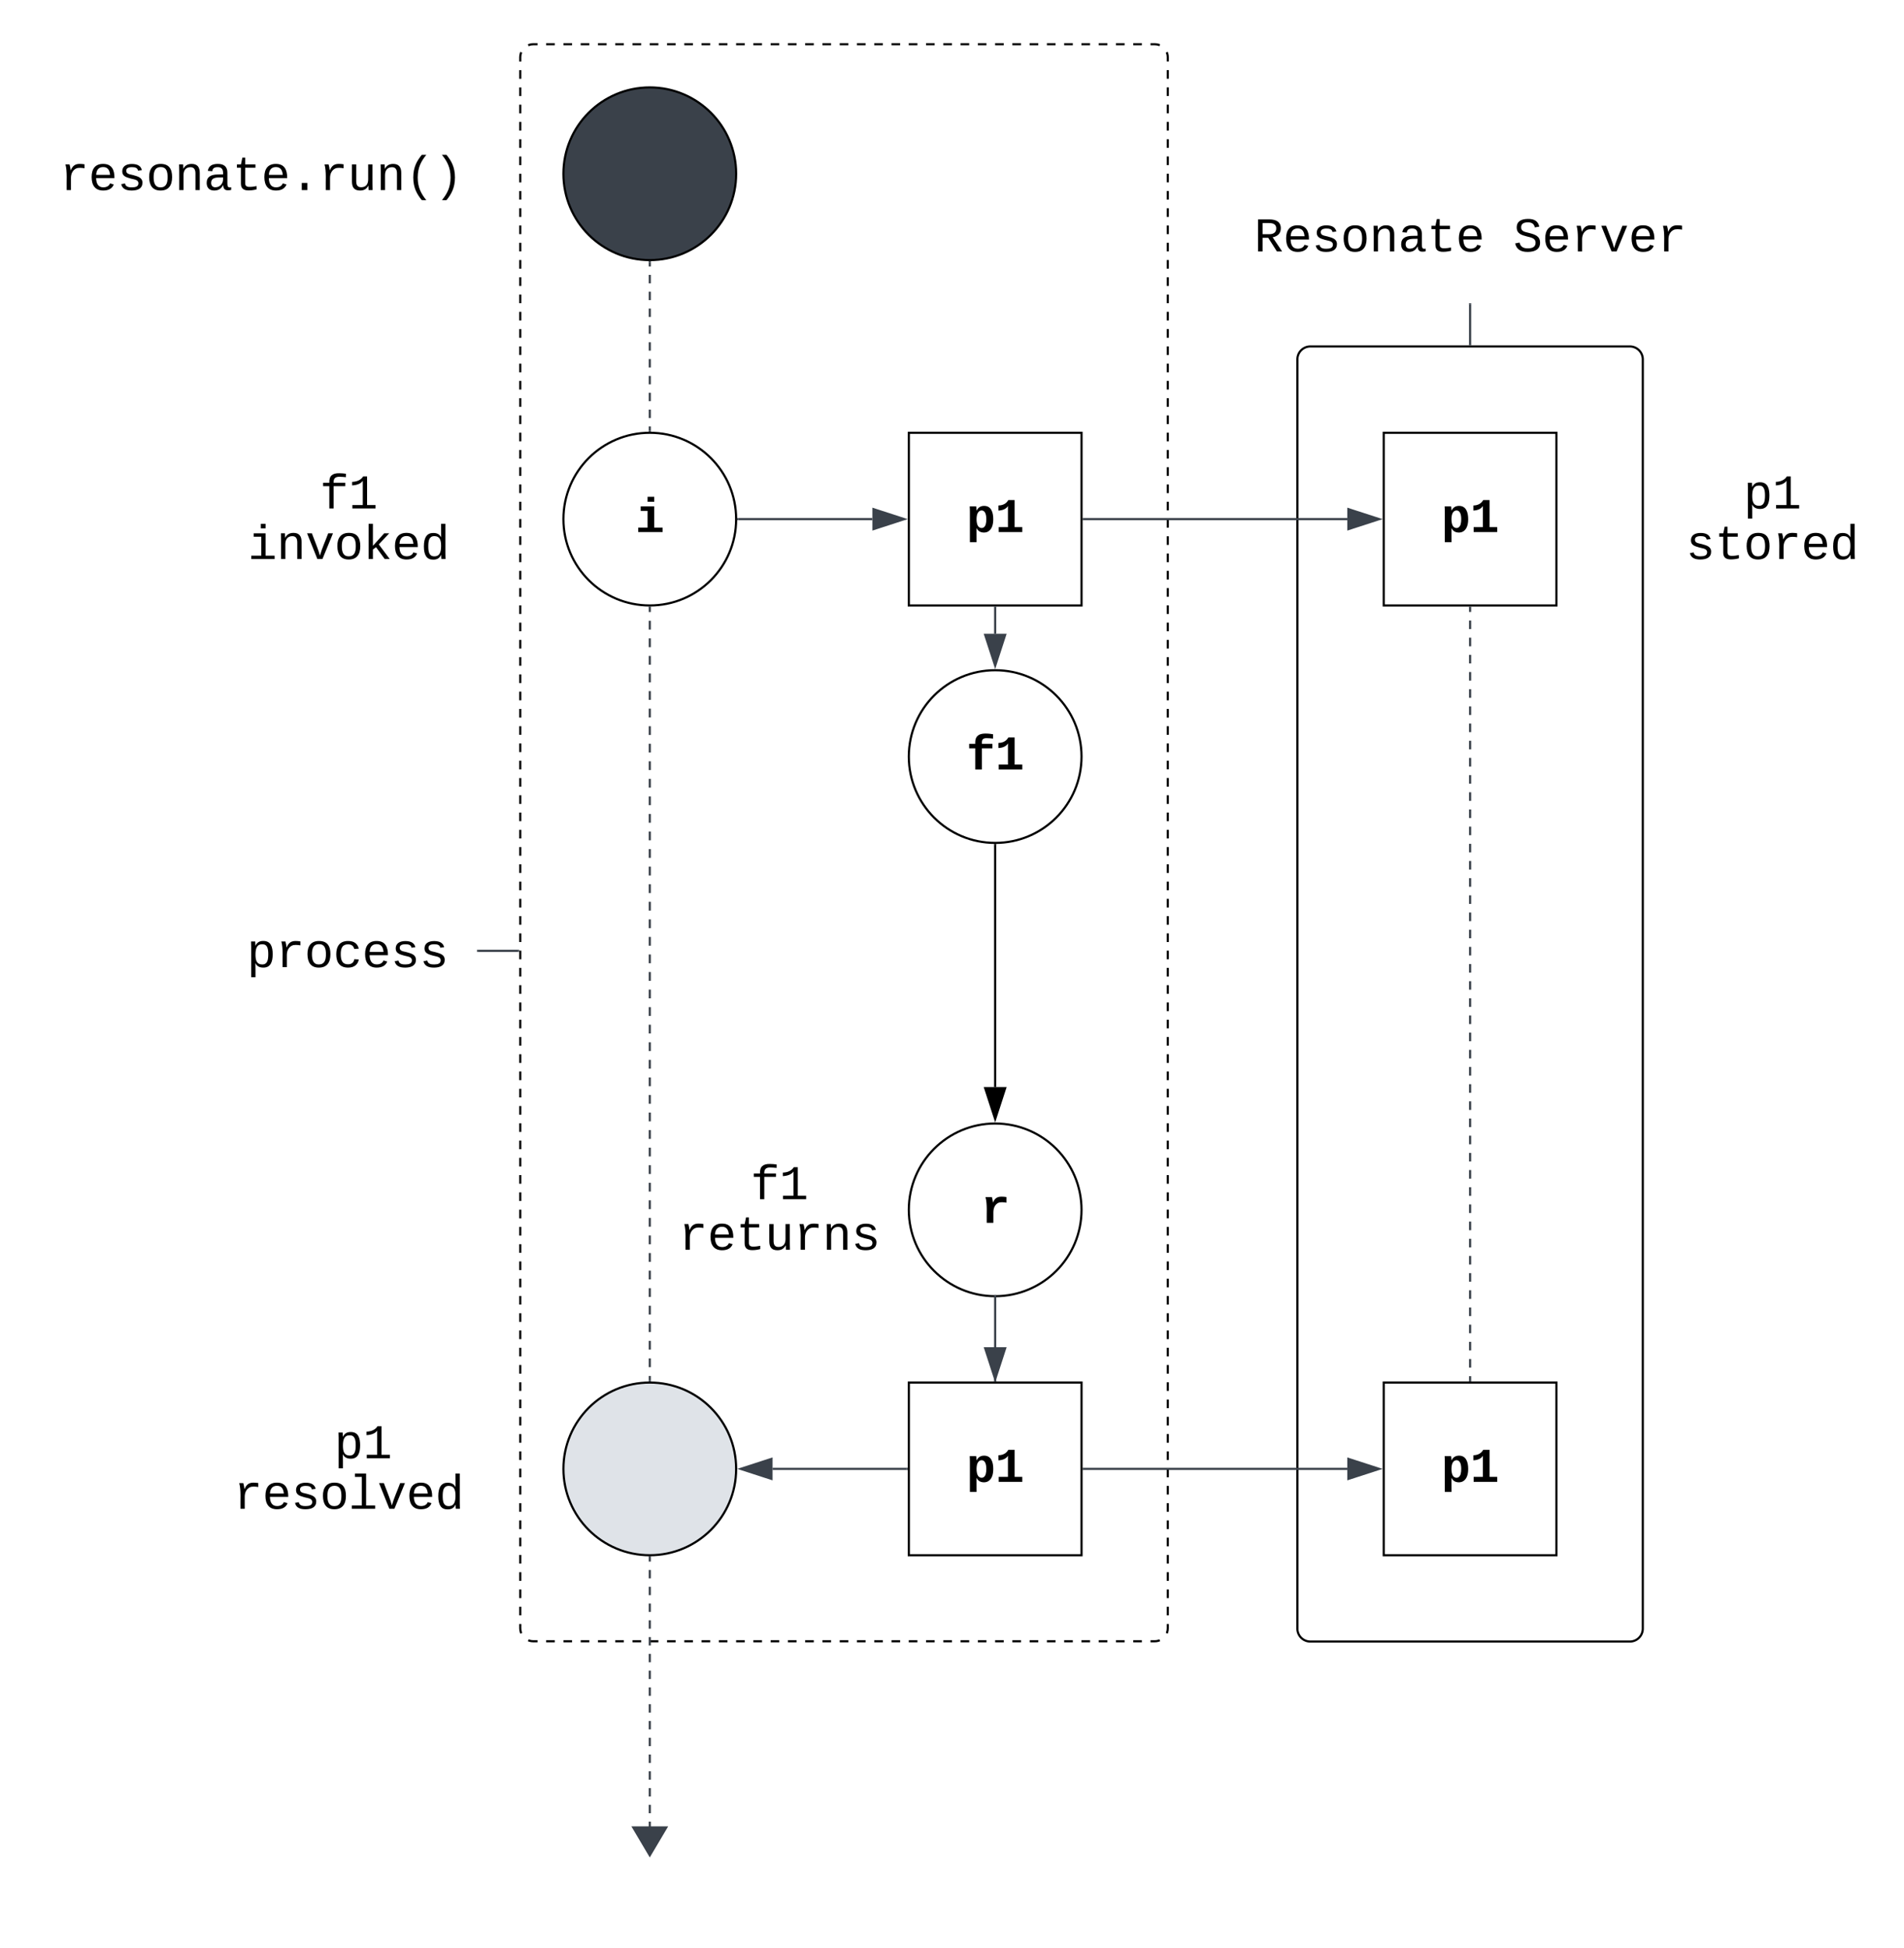 <svg xmlns="http://www.w3.org/2000/svg" xmlns:xlink="http://www.w3.org/1999/xlink" xmlns:lucid="lucid" width="882" height="902.5"><g transform="translate(-19 80.5)" lucid:page-tab-id="0_0"><path d="M0-500h1000v1500H0z" fill="#fff"/><path d="M260-54a6 6 0 0 1 6-6h288a6 6 0 0 1 6 6v728a6 6 0 0 1-6 6H266a6 6 0 0 1-6-6z" fill-opacity="0"/><path d="M263.7-59.53l.45-.18.9-.23.95-.07h2m4 0h4m4 0h4m4 0h4m4 0h4m4 0h4m4 0h4m4 0h4m4 0h4m4 0h4m4 0h4m4 0h4m4 0h4m4 0h4m4 0h4m4 0h4m4 0h4m4 0h4m4 0h4m4 0h4m4 0h4m4 0h4m4 0h4m4 0h4m4 0h4m4 0h4m4 0h4m4 0h4m4 0h4m4 0h4m4 0h4m4 0h4m4 0h4m4 0h4m4 0h4m4 0h4m4 0h2l.94.07.9.22.45.17m3.23 3.24l.18.45.23.9.07.95v2m0 4v4m0 4v4m0 4v4m0 4v4m0 4v4m0 4v4m0 4v4m0 4v4m0 4v4m0 4v4m0 4v4m0 4v4m0 4v4m0 4v4m0 4v4m0 4v4m0 4v4m0 4v4m0 4v4m0 4v4m0 4v4m0 4v4m0 4v4m0 4v4m0 4v4m0 4v4m0 4v4m0 4v4m0 4v4m0 4v4m0 4v4m0 4v4m0 4v4m0 4v4m0 4v4m0 4v4m0 4v4m0 4v4m0 4v4m0 4v4m0 4v4m0 4v4m0 4v4m0 4v4m0 4v4m0 4v4m0 4v4m0 4v4m0 4v4m0 4v4m0 4v4m0 4v4m0 4v4m0 4v4m0 4v4m0 4v4m0 4v4m0 4v4m0 4v4m0 4v4m0 4v4m0 4v4m0 4v4m0 4v4m0 4v4m0 4v4m0 4v4m0 4v4m0 4v4m0 4v4m0 4v4m0 4v4m0 4v4m0 4v4m0 4v4m0 4v4m0 4v4m0 4v4m0 4v4m0 4v4m0 4v4m0 4v4m0 4v4m0 4v4m0 4v4m0 4v4m0 4v4m0 4v4m0 4v4m0 4v4m0 4v2l-.07.94-.22.9-.17.45m-3.24 3.23l-.45.18-.9.23-.95.07h-2m-4 0h-4m-4 0h-4m-4 0h-4m-4 0h-4m-4 0h-4m-4 0h-4m-4 0h-4m-4 0h-4m-4 0h-4m-4 0h-4m-4 0h-4m-4 0h-4m-4 0h-4m-4 0h-4m-4 0h-4m-4 0h-4m-4 0h-4m-4 0h-4m-4 0h-4m-4 0h-4m-4 0h-4m-4 0h-4m-4 0h-4m-4 0h-4m-4 0h-4m-4 0h-4m-4 0h-4m-4 0h-4m-4 0h-4m-4 0h-4m-4 0h-4m-4 0h-4m-4 0h-4m-4 0h-4m-4 0h-4m-4 0h-2l-.94-.07-.9-.22-.45-.17m-3.23-3.24l-.18-.45-.23-.9-.07-.95v-2m0-4v-4m0-4v-4m0-4v-4m0-4v-4m0-4v-4m0-4v-4m0-4v-4m0-4v-4m0-4v-4m0-4v-4m0-4v-4m0-4v-4m0-4v-4m0-4v-4m0-4v-4m0-4v-4m0-4v-4m0-4v-4m0-4v-4m0-4v-4m0-4v-4m0-4v-4m0-4v-4m0-4v-4m0-4v-4m0-4v-4m0-4v-4m0-4v-4m0-4v-4m0-4v-4m0-4v-4m0-4v-4m0-4v-4m0-4v-4m0-4v-4m0-4v-4m0-4v-4m0-4v-4m0-4v-4m0-4v-4m0-4v-4m0-4v-4m0-4v-4m0-4v-4m0-4v-4m0-4v-4m0-4v-4m0-4v-4m0-4v-4m0-4v-4m0-4v-4m0-4v-4m0-4v-4m0-4v-4m0-4v-4m0-4v-4m0-4v-4m0-4v-4m0-4v-4m0-4v-4m0-4v-4m0-4v-4m0-4v-4m0-4v-4m0-4v-4m0-4v-4m0-4v-4m0-4v-4m0-4v-4m0-4v-4m0-4v-4m0-4v-4m0-4v-4m0-4v-4m0-4v-4m0-4v-4m0-4v-4m0-4v-4m0-4v-4m0-4v-4m0-4v-4m0-4v-4m0-4V8m0-4V0m0-4v-4m0-4v-4m0-4v-4m0-4v-4m0-4v-4m0-4v-4m0-4v-2l.07-.94.22-.9.17-.45" stroke="#000" fill="none"/><path d="M620 86a6 6 0 0 1 6-6h148a6 6 0 0 1 6 6v588a6 6 0 0 1-6 6H626a6 6 0 0 1-6-6z" stroke="#000" fill-opacity="0"/><path d="M520 270c0 22.1-17.9 40-40 40s-40-17.9-40-40 17.9-40 40-40 40 17.9 40 40z" stroke="#000" fill="#fff"/><use xlink:href="#a" transform="matrix(1,0,0,1,440,230) translate(26.669 46)"/><path d="M480 311v112.12" stroke="#000" fill="none"/><path d="M480 310.5l.48-.02v.53h-.96v-.53z" stroke="#000" stroke-width=".05"/><path d="M480 437.88l-4.63-14.26h9.26z" stroke="#000"/><path d="M520 480c0 22.1-17.9 40-40 40s-40-17.9-40-40 17.9-40 40-40 40 17.9 40 40z" stroke="#000" fill="#fff"/><use xlink:href="#b" transform="matrix(1,0,0,1,440,440) translate(33.337 46)"/><path d="M360 160c0 22.1-17.9 40-40 40s-40-17.9-40-40 17.9-40 40-40 40 17.9 40 40z" stroke="#000" fill="#fff"/><use xlink:href="#c" transform="matrix(1,0,0,1,280,120) translate(33.337 46)"/><path d="M320 641v1.94m0 3.9v3.88m0 3.88v3.9m0 3.87v3.9m0 3.88v3.88m0 3.9v3.87m0 3.9v3.88m0 3.88v3.9m0 3.87v3.9m0 3.88v3.9m0 3.88v3.88m0 3.9v3.88m0 3.88v3.9m0 3.88v3.88m0 3.9v3.87m0 3.9v3.88m0 3.88v3.9m0 3.88v1.95" stroke="#3a414a" fill="none"/><path d="M320 640.5l.48-.02v.53h-.96v-.53z" stroke="#3a414a" stroke-width=".05" fill="#3a414a"/><path d="M320 779.02l-7.64-12.9h15.28z" stroke="#3a414a" fill="#3a414a"/><path d="M360 0c0 22.1-17.9 40-40 40s-40-17.9-40-40 17.9-40 40-40 40 17.9 40 40z" stroke="#000" fill="#3a414a"/><path d="M521 160h122.12" stroke="#3a414a" fill="none"/><path d="M521 160.47h-.5v-.94h.5z" stroke="#3a414a" stroke-width=".05" fill="#3a414a"/><path d="M657.88 160l-14.26 4.63v-9.26z" stroke="#3a414a" fill="#3a414a"/><path d="M660 120h80v80h-80z" stroke="#000" fill="#fff"/><use xlink:href="#d" transform="matrix(1,0,0,1,660,120) translate(26.664 46)"/><path d="M660 560h80v80h-80z" stroke="#000" fill="#fff"/><use xlink:href="#d" transform="matrix(1,0,0,1,660,560) translate(26.664 46)"/><path d="M320 41v1.95m0 3.9v3.9m0 3.9v3.9m0 3.9v3.9m0 3.9v3.9m0 3.9v3.9m0 3.9v3.9m0 3.9v3.9m0 3.9v3.9m0 3.9v3.9m0 3.9V119" stroke="#3a414a" fill="none"/><path d="M320 40.5l.48-.02V41h-.96v-.53zM320.48 119.53l-.47-.03-.48.02V119h.96z" stroke="#3a414a" stroke-width=".05" fill="#3a414a"/><path d="M40-34a6 6 0 0 1 6-6h188a6 6 0 0 1 6 6v68a6 6 0 0 1-6 6H46a6 6 0 0 1-6-6z" stroke="#000" stroke-opacity="0" stroke-width="2" fill="#fff" fill-opacity="0"/><use xlink:href="#e" transform="matrix(1,0,0,1,45,-35) translate(1.651 42.552)"/><path d="M340 426a6 6 0 0 1 6-6h68a6 6 0 0 1 6 6v108a6 6 0 0 1-6 6h-68a6 6 0 0 1-6-6z" stroke="#000" stroke-opacity="0" stroke-width="2" fill="#fff" fill-opacity="0"/><use xlink:href="#f" transform="matrix(1,0,0,1,345,425) translate(21.664 50.063)"/><use xlink:href="#g" transform="matrix(1,0,0,1,345,425) translate(-11.674 73.49)"/><path d="M140.5 106a6 6 0 0 1 6-6h68a6 6 0 0 1 6 6v108a6 6 0 0 1-6 6h-68a6 6 0 0 1-6-6z" stroke="#000" stroke-opacity="0" stroke-width="2" fill="#fff" fill-opacity="0"/><use xlink:href="#h" transform="matrix(1,0,0,1,145.5,105) translate(21.664 50.063)"/><use xlink:href="#i" transform="matrix(1,0,0,1,145.5,105) translate(-11.674 73.49)"/><path d="M360 600c0 22.1-17.9 40-40 40s-40-17.9-40-40 17.9-40 40-40 40 17.9 40 40z" stroke="#000" fill="#dfe3e8"/><path d="M140.5 546a6 6 0 0 1 6-6h68a6 6 0 0 1 6 6v108a6 6 0 0 1-6 6h-68a6 6 0 0 1-6-6z" stroke="#000" stroke-opacity="0" stroke-width="2" fill="#fff" fill-opacity="0"/><use xlink:href="#j" transform="matrix(1,0,0,1,145.5,545) translate(14.997 50.063)"/><use xlink:href="#k" transform="matrix(1,0,0,1,145.5,545) translate(28.332 50.063)"/><use xlink:href="#l" transform="matrix(1,0,0,1,145.5,545) translate(-18.342 73.49)"/><path d="M700 201v2m0 3.97v3.97m0 3.98v3.98m0 3.98v3.98m0 3.97v3.98m0 4v3.97m0 3.97v3.98m0 3.98v3.98m0 3.98v3.97m0 3.98v4m0 3.97v3.97m0 3.98v3.98m0 3.98v3.98m0 3.97v3.98m0 4v3.97m0 3.97v3.98m0 3.98v3.98m0 3.98v3.97m0 3.98v4m0 3.97v3.97m0 3.98v3.98m0 3.98v3.98m0 3.97V378m0 4v3.97m0 3.97v3.98m0 3.98v3.98m0 3.98v3.97m0 3.98v4m0 3.97v3.97m0 3.98v3.98m0 3.98v3.98m0 3.97v3.98m0 4v3.97m0 3.97v3.98m0 3.98v3.98m0 3.98v3.97m0 3.98v4m0 3.97v3.97m0 3.98v3.98m0 3.98v3.98m0 3.97v3.98m0 4v3.97m0 3.97v3.98m0 3.98v3.98m0 3.98v3.97m0 3.98v2" stroke="#3a414a" fill="none"/><path d="M700.48 201h-.96v-.5h.96zM700.48 559.5h-.96v-.5h.96z" stroke="#3a414a" stroke-width=".05" fill="#3a414a"/><path d="M439 600h-62.12" stroke="#3a414a" fill="none"/><path d="M439.5 600.48h-.5v-.96h.5z" stroke="#3a414a" stroke-width=".05" fill="#3a414a"/><path d="M362.12 600l14.26-4.63v9.26z" stroke="#3a414a" fill="#3a414a"/><path d="M643.12 600H521" stroke="#3a414a" fill="none"/><path d="M657.88 600l-14.26 4.63v-9.26z" stroke="#3a414a" fill="#3a414a"/><path d="M521 600.48h-.5v-.96h.5z" stroke="#3a414a" stroke-width=".05" fill="#3a414a"/><path d="M320 201v2.03m0 4.07v4.07m0 4.07v4.07m0 4.07v4.07m0 4.07v4.08m0 4.07v4.07m0 4.06v4.07m0 4.07V260m0 4.06v4.06m0 4.07v4.06m0 4.07v4.07m0 4.07v4.06m0 4.07v4.07m0 4.07v4.07m0 4.07v4.07m0 4.07v4.08m0 4.07v4.07m0 4.06v4.07m0 4.07v4.07m0 4.06v4.06m0 4.07v4.06m0 4.07v4.07m0 4.07v4.06m0 4.07v4.07m0 4.07v4.07m0 4.07v4.07m0 4.07v4.08m0 4.07v4.07m0 4.06v4.07m0 4.07V439m0 4.06v4.06m0 4.07v4.06m0 4.07v4.07m0 4.06v4.07m0 4.07v4.07m0 4.07v4.07m0 4.07v4.07m0 4.07v4.08m0 4.07v4.07m0 4.06v4.07m0 4.07v4.07m0 4.06v4.06m0 4.07v4.06m0 4.07v4.07m0 4.07V559" stroke="#3a414a" fill="none"/><path d="M320 200.5l.48-.02v.53h-.96v-.53zM320.48 559.53l-.47-.03-.48.02V559h.96z" stroke="#3a414a" stroke-width=".05" fill="#3a414a"/><path d="M580 6a6 6 0 0 1 6-6h228a6 6 0 0 1 6 6v48a6 6 0 0 1-6 6H586a6 6 0 0 1-6-6z" stroke="#000" stroke-opacity="0" stroke-width="2" fill="#fff" fill-opacity="0"/><use xlink:href="#m" transform="matrix(1,0,0,1,585,5) translate(14.984 30.99)"/><use xlink:href="#n" transform="matrix(1,0,0,1,585,5) translate(135.003 30.99)"/><path d="M700 60.5V79" stroke="#3a414a" fill="none"/><path d="M700.48 60.5h-.96V60h.96zM700.48 79.5h-.96V79h.96z" stroke="#3a414a" stroke-width=".05" fill="#3a414a"/><path d="M120 326a6 6 0 0 1 6-6h108a6 6 0 0 1 6 6v68a6 6 0 0 1-6 6H126a6 6 0 0 1-6-6z" stroke="#000" stroke-opacity="0" stroke-width="2" fill="#fff" fill-opacity="0"/><use xlink:href="#o" transform="matrix(1,0,0,1,125,325) translate(8.326 42.552)"/><path d="M240.5 360H259" stroke="#3a414a" fill="none"/><path d="M240.5 360.48h-.5v-.96h.5zM259.5 360.48h-.5v-.96h.5z" stroke="#3a414a" stroke-width=".05" fill="#3a414a"/><path d="M440 120h80v80h-80z" stroke="#000" fill="#fff"/><use xlink:href="#p" transform="matrix(1,0,0,1,440,120) translate(26.664 46)"/><path d="M361 160h62.12" stroke="#3a414a" fill="none"/><path d="M361 160.47h-.53l.03-.46-.02-.47h.53z" stroke="#3a414a" stroke-width=".05" fill="#3a414a"/><path d="M437.88 160l-14.26 4.63v-9.26z" stroke="#3a414a" fill="#3a414a"/><path d="M440 560h80v80h-80z" stroke="#000" fill="#fff"/><use xlink:href="#p" transform="matrix(1,0,0,1,440,560) translate(26.664 46)"/><path d="M480 559v-39.5 24.12" stroke="#3a414a" fill="none"/><path d="M480.48 559.5h-.96v-.5h.96z" stroke="#3a414a" stroke-width=".05" fill="#3a414a"/><path d="M480 558.38l-4.63-14.26h9.26z" stroke="#3a414a" fill="#3a414a"/><path d="M480 201v12.12" stroke="#3a414a" fill="none"/><path d="M480.48 201h-.96v-.5h.96z" stroke="#3a414a" stroke-width=".05" fill="#3a414a"/><path d="M480 227.88l-4.63-14.26h9.26z" stroke="#3a414a" fill="#3a414a"/><path d="M800 106a6 6 0 0 1 6-6h68a6 6 0 0 1 6 6v108a6 6 0 0 1-6 6h-68a6 6 0 0 1-6-6z" stroke="#000" stroke-opacity="0" stroke-width="2" fill="#fff" fill-opacity="0"/><g><use xlink:href="#q" transform="matrix(1,0,0,1,805,105) translate(21.664 50.063)"/><use xlink:href="#r" transform="matrix(1,0,0,1,805,105) translate(-5.007 73.49)"/></g><defs><path d="M844-1321c-130 0-195 53-191 182v57h443v190H653V0H373v-892H117v-190h256v-83c5-247 162-348 422-349 120-1 232 13 327 28v184c-84-10-183-19-278-19" id="s"/><path d="M138-1120c207-4 339-93 415-229h266v1140h323V0H149v-209h389v-891c-70 121-216 187-400 194v-214" id="t"/><g id="a"><use transform="matrix(0.011,0,0,0.011,0,0)" xlink:href="#s"/><use transform="matrix(0.011,0,0,0.011,13.336,0)" xlink:href="#t"/></g><path d="M875-1102c70 0 148 7 206 17v237c-110-17-267-37-359 15-123 69-192 207-192 395V0H250c-10-367 32-789-52-1082h271c19 69 36 149 46 228h4c52-151 151-250 356-248" id="u"/><use transform="matrix(0.011,0,0,0.011,0,0)" xlink:href="#u" id="b"/><path d="M794-190h353V0H118v-190h395v-702H223v-190h571v892zM513-1277v-207h281v207H513" id="v"/><use transform="matrix(0.011,0,0,0.011,0,0)" xlink:href="#v" id="c"/><path d="M427-171c3 195 2 397 2 596H148V-846c1-83-4-168-8-236h272c10 49 14 118 15 176h4c59-114 151-197 316-197 291 0 385 259 385 560 0 243-65 433-220 521-50 28-109 42-176 42-162-2-253-78-309-191zm69-661c-91 113-92 463-1 586 46 62 145 101 225 54 96-57 118-191 119-351 0-123-18-215-53-276-46-82-128-115-220-74-25 12-48 33-70 61" id="w"/><g id="d"><use transform="matrix(0.011,0,0,0.011,0,0)" xlink:href="#w"/><use transform="matrix(0.011,0,0,0.011,13.336,0)" xlink:href="#t"/></g><path d="M839-1102c70 0 148 7 206 17v167c-112-18-268-36-363 15-129 69-208 203-208 395V0H294c-10-367 32-789-52-1082h171c21 75 41 161 48 250h5c67-152 152-270 373-270" id="x"/><path d="M617-1102c355 0 481 238 477 599H322c5 222 84 388 301 388 144 0 244-59 284-166l158 45C1002-72 854 20 623 20c-342 0-490-220-490-568 0-346 151-554 484-554zm291 461c-18-192-90-328-289-328-194 0-287 128-295 328h584" id="y"/><path d="M873-819c-18-114-119-146-250-146-163 0-245 50-245 151 0 151 170 148 294 185 182 54 388 94 388 320 0 240-189 325-439 329-245 4-410-69-454-268l159-31c24 133 136 168 295 165 144-2 270-31 270-171 0-164-195-160-331-202-167-52-350-87-350-299 0-218 173-315 413-313 220 2 373 77 412 260" id="z"/><path d="M615-1102c343 0 484 203 482 560-1 347-147 562-488 562-336 0-475-219-479-562-4-349 156-560 485-560zm-8 989c240 0 301-180 301-429 0-245-55-427-290-427-236 0-299 181-299 427 0 243 61 429 288 429" id="A"/><path d="M706-1102c241 0 344 136 343 381V0H868v-695c1-168-57-273-220-268-190 6-283 138-283 336V0H185c-3-360 6-732-6-1082h170c4 54 7 126 8 185h3c63-121 164-204 346-205" id="B"/><path d="M1000-272c3 95 12 159 101 161 21 0 41-3 59-7V-6c-44 10-86 16-139 16-141 2-191-84-197-217h-6C748-76 648 20 446 20c-207 0-318-120-318-322 0-266 194-348 454-354l236-4c12-191-40-305-222-305-140 0-220 47-232 172l-188-17c33-204 181-292 423-292 255 0 401 118 401 364v466zm-683-27c0 109 63 184 175 182 166-3 259-96 306-217 24-65 20-120 20-200-232 7-501-28-501 235" id="C"/><path d="M682 16c-209 0-323-80-324-285v-671H190v-142h170l58-282h120v282h432v142H538v652c2 114 60 155 182 155 106 0 209-16 297-34v137C921-4 806 16 682 16" id="D"/><path d="M496 0v-299h235V0H496" id="E"/><path d="M528 20c-247 0-343-132-343-381v-721h180v686c-4 177 45 284 224 277 194-8 279-136 279-336v-627h181c3 360-6 732 6 1082H885c-4-54-7-126-8-185h-3C809-64 714 20 528 20" id="F"/><path d="M891-1484c-201 251-362 514-362 954 0 441 161 704 362 955H701C500 176 342-90 342-532c0-440 159-704 359-952h190" id="G"/><path d="M528-1484c201 248 357 511 357 952 0 442-156 709-357 957H336C537 174 700-89 700-530c0-440-163-703-364-954h192" id="H"/><g id="e"><use transform="matrix(0.011,0,0,0.011,0,0)" xlink:href="#x"/><use transform="matrix(0.011,0,0,0.011,13.336,0)" xlink:href="#y"/><use transform="matrix(0.011,0,0,0.011,26.671,0)" xlink:href="#z"/><use transform="matrix(0.011,0,0,0.011,40.007,0)" xlink:href="#A"/><use transform="matrix(0.011,0,0,0.011,53.342,0)" xlink:href="#B"/><use transform="matrix(0.011,0,0,0.011,66.678,0)" xlink:href="#C"/><use transform="matrix(0.011,0,0,0.011,80.013,0)" xlink:href="#D"/><use transform="matrix(0.011,0,0,0.011,93.349,0)" xlink:href="#y"/><use transform="matrix(0.011,0,0,0.011,106.684,0)" xlink:href="#E"/><use transform="matrix(0.011,0,0,0.011,120.02,0)" xlink:href="#x"/><use transform="matrix(0.011,0,0,0.011,133.355,0)" xlink:href="#F"/><use transform="matrix(0.011,0,0,0.011,146.691,0)" xlink:href="#B"/><use transform="matrix(0.011,0,0,0.011,160.026,0)" xlink:href="#G"/><use transform="matrix(0.011,0,0,0.011,173.362,0)" xlink:href="#H"/></g><path d="M839-1335c-182-6-269 67-259 253h491v142H580V0H400v-940H138v-142h262c-15-293 132-408 418-402 94 2 200 7 281 21v145c-75-10-177-14-260-17" id="I"/><path d="M148-1120c216-7 379-89 463-229h166v1204h353V0H157v-145h439v-1021c-79 124-254 184-448 194v-148" id="J"/><g id="f"><use transform="matrix(0.011,0,0,0.011,0,0)" xlink:href="#I"/><use transform="matrix(0.011,0,0,0.011,13.336,0)" xlink:href="#J"/></g><g id="g"><use transform="matrix(0.011,0,0,0.011,0,0)" xlink:href="#x"/><use transform="matrix(0.011,0,0,0.011,13.336,0)" xlink:href="#y"/><use transform="matrix(0.011,0,0,0.011,26.671,0)" xlink:href="#D"/><use transform="matrix(0.011,0,0,0.011,40.007,0)" xlink:href="#F"/><use transform="matrix(0.011,0,0,0.011,53.342,0)" xlink:href="#x"/><use transform="matrix(0.011,0,0,0.011,66.678,0)" xlink:href="#B"/><use transform="matrix(0.011,0,0,0.011,80.013,0)" xlink:href="#z"/></g><g id="h"><use transform="matrix(0.011,0,0,0.011,0,0)" xlink:href="#I"/><use transform="matrix(0.011,0,0,0.011,13.336,0)" xlink:href="#J"/></g><path d="M745-142h380V0H143v-142h422v-798H246v-142h499v940zM545-1292v-192h200v192H545" id="K"/><path d="M715 0H502L69-1082h202c94 253 197 500 285 758 19 57 36 126 52 183 96-335 234-626 350-941h201" id="L"/><path d="M914 0L548-499l-132 98V0H236v-1484h180v927l475-525h211L663-617 1125 0H914" id="M"/><path d="M865-914c-3-187-2-380-2-570h180v1261c0 76 1 155 6 223H877c-8-49-9-116-10-174h-5C801-44 708 26 530 26c-135 0-234-46-297-139s-95-232-95-419c0-377 131-566 392-566 176 0 271 63 335 184zm-286-51c-222 0-255 197-255 427 0 229 31 425 253 425 237 0 286-195 286-441 0-238-52-411-284-411" id="N"/><g id="i"><use transform="matrix(0.011,0,0,0.011,0,0)" xlink:href="#K"/><use transform="matrix(0.011,0,0,0.011,13.336,0)" xlink:href="#B"/><use transform="matrix(0.011,0,0,0.011,26.671,0)" xlink:href="#L"/><use transform="matrix(0.011,0,0,0.011,40.007,0)" xlink:href="#A"/><use transform="matrix(0.011,0,0,0.011,53.342,0)" xlink:href="#M"/><use transform="matrix(0.011,0,0,0.011,66.678,0)" xlink:href="#y"/><use transform="matrix(0.011,0,0,0.011,80.013,0)" xlink:href="#N"/></g><path d="M698-1104c312 3 392 244 392 558 0 315-82 566-392 566-169 0-277-65-331-184h-5c8 188 2 394 4 589H185V-858c0-76-1-156-6-224h175c6 52 9 120 10 178h4c58-122 150-202 330-200zm-49 991c225 0 255-203 255-433 0-225-32-419-253-419-236 0-285 192-285 441 0 237 53 411 283 411" id="O"/><g id="k"><use transform="matrix(0.011,0,0,0.011,0,0)" xlink:href="#O"/><use transform="matrix(0.011,0,0,0.011,13.336,0)" xlink:href="#J"/></g><path d="M736-142h380V0H134v-142h422v-1200H267v-142h469v1342" id="P"/><g id="l"><use transform="matrix(0.011,0,0,0.011,0,0)" xlink:href="#x"/><use transform="matrix(0.011,0,0,0.011,13.336,0)" xlink:href="#y"/><use transform="matrix(0.011,0,0,0.011,26.671,0)" xlink:href="#z"/><use transform="matrix(0.011,0,0,0.011,40.007,0)" xlink:href="#A"/><use transform="matrix(0.011,0,0,0.011,53.342,0)" xlink:href="#P"/><use transform="matrix(0.011,0,0,0.011,66.678,0)" xlink:href="#L"/><use transform="matrix(0.011,0,0,0.011,80.013,0)" xlink:href="#y"/><use transform="matrix(0.011,0,0,0.011,93.349,0)" xlink:href="#N"/></g><path d="M1121-976c0 225-142 341-344 379L1177 0H957L591-575H353V0H162v-1349h482c281 3 477 100 477 373zM633-726c181-1 296-73 296-247 0-149-101-223-304-223H353v470h280" id="Q"/><g id="m"><use transform="matrix(0.011,0,0,0.011,0,0)" xlink:href="#Q"/><use transform="matrix(0.011,0,0,0.011,13.336,0)" xlink:href="#y"/><use transform="matrix(0.011,0,0,0.011,26.671,0)" xlink:href="#z"/><use transform="matrix(0.011,0,0,0.011,40.007,0)" xlink:href="#A"/><use transform="matrix(0.011,0,0,0.011,53.342,0)" xlink:href="#B"/><use transform="matrix(0.011,0,0,0.011,66.678,0)" xlink:href="#C"/><use transform="matrix(0.011,0,0,0.011,80.013,0)" xlink:href="#D"/><use transform="matrix(0.011,0,0,0.011,93.349,0)" xlink:href="#y"/></g><path d="M614-1226c-167 1-283 53-283 213 0 183 186 193 334 234 230 63 463 120 463 409 0 286-219 387-518 390C309 23 131-98 79-338l185-37c34 165 149 248 351 246 184-2 324-58 324-238 0-203-207-221-372-266-210-57-422-111-422-377 0-267 201-356 470-360 279-5 430 101 480 324l-188 33c-28-141-121-215-293-213" id="R"/><g id="n"><use transform="matrix(0.011,0,0,0.011,0,0)" xlink:href="#R"/><use transform="matrix(0.011,0,0,0.011,13.336,0)" xlink:href="#y"/><use transform="matrix(0.011,0,0,0.011,26.671,0)" xlink:href="#x"/><use transform="matrix(0.011,0,0,0.011,40.007,0)" xlink:href="#L"/><use transform="matrix(0.011,0,0,0.011,53.342,0)" xlink:href="#y"/><use transform="matrix(0.011,0,0,0.011,66.678,0)" xlink:href="#x"/></g><path d="M631 20c-350 0-501-215-501-562 0-355 162-560 502-560 250 0 399 118 446 323l-192 14c-23-124-109-196-262-196-242 0-305 171-305 415 1 245 61 427 304 427 151 0 248-77 267-215l190 12C1039-107 883 20 631 20" id="S"/><g id="o"><use transform="matrix(0.011,0,0,0.011,0,0)" xlink:href="#O"/><use transform="matrix(0.011,0,0,0.011,13.336,0)" xlink:href="#x"/><use transform="matrix(0.011,0,0,0.011,26.671,0)" xlink:href="#A"/><use transform="matrix(0.011,0,0,0.011,40.007,0)" xlink:href="#S"/><use transform="matrix(0.011,0,0,0.011,53.342,0)" xlink:href="#y"/><use transform="matrix(0.011,0,0,0.011,66.678,0)" xlink:href="#z"/><use transform="matrix(0.011,0,0,0.011,80.013,0)" xlink:href="#z"/></g><g id="p"><use transform="matrix(0.011,0,0,0.011,0,0)" xlink:href="#w"/><use transform="matrix(0.011,0,0,0.011,13.336,0)" xlink:href="#t"/></g><g id="q"><use transform="matrix(0.011,0,0,0.011,0,0)" xlink:href="#O"/><use transform="matrix(0.011,0,0,0.011,13.336,0)" xlink:href="#J"/></g><g id="r"><use transform="matrix(0.011,0,0,0.011,0,0)" xlink:href="#z"/><use transform="matrix(0.011,0,0,0.011,13.336,0)" xlink:href="#D"/><use transform="matrix(0.011,0,0,0.011,26.671,0)" xlink:href="#A"/><use transform="matrix(0.011,0,0,0.011,40.007,0)" xlink:href="#x"/><use transform="matrix(0.011,0,0,0.011,53.342,0)" xlink:href="#y"/><use transform="matrix(0.011,0,0,0.011,66.678,0)" xlink:href="#N"/></g></defs></g></svg>